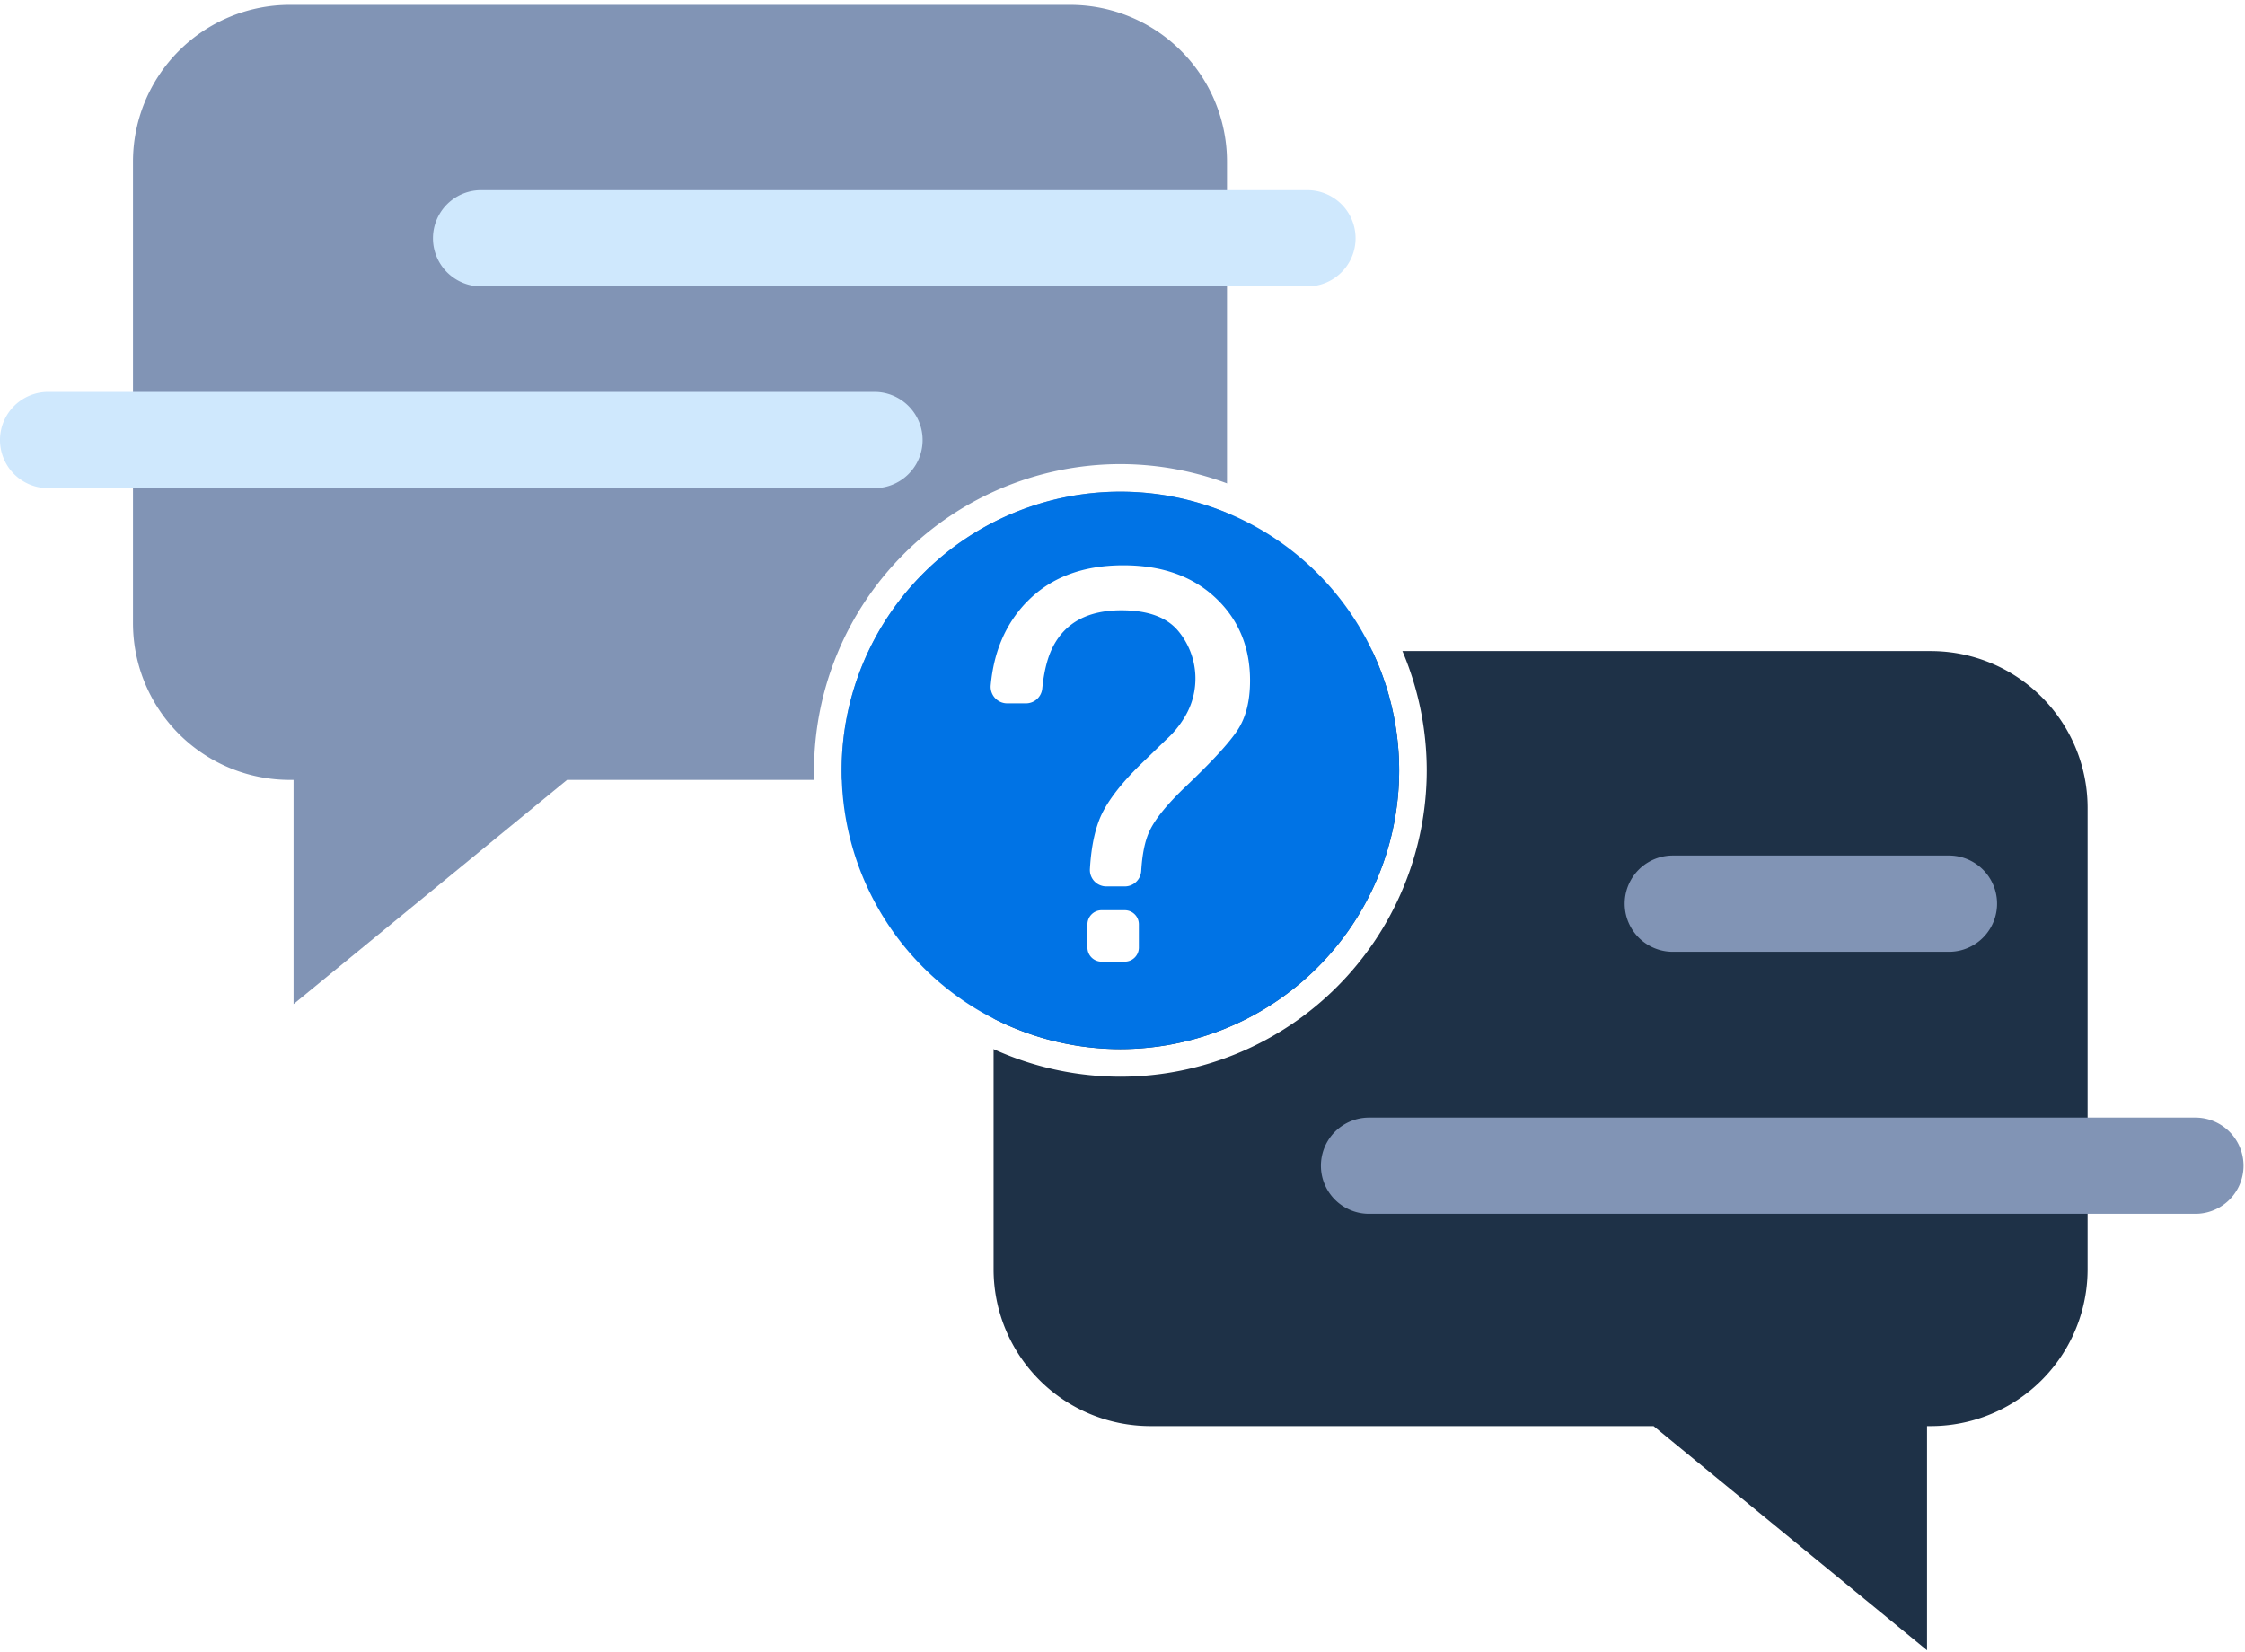<svg xmlns="http://www.w3.org/2000/svg" fill="none" viewBox="0 0 458 337">
    <g clip-path="url(#a)">
        <g filter="url(#b)">
            <path fill="#1E3147"
                d="M425.89 163.85v94.14a32 32 0 0 1-32 32h-.76v45.74l-55.79-45.74H234.7a32 32 0 0 1-32-32v-94.14a32 32 0 0 1 32-32h159.19a32 32 0 0 1 32 32Z" />
        </g>
        <g filter="url(#c)">
            <path fill="#8194B5"
                d="M27.13 32v94.14a32 32 0 0 0 32 32h.76v45.74l55.79-45.74h102.64a32 32 0 0 0 32-32V32a32 32 0 0 0-32-32H59.13a32 32 0 0 0-32 32Z" />
        </g>
        <g filter="url(#d)">
            <path fill="#fff"
                d="M228.57 93.29a62.57 62.57 0 0 0-62.5 62.5 62.57 62.57 0 0 0 62.5 62.5 62.57 62.57 0 0 0 62.5-62.5 62.57 62.57 0 0 0-62.5-62.5Zm0 119.37a56.93 56.93 0 0 1-56.87-56.87 56.93 56.93 0 0 1 56.87-56.87 56.93 56.93 0 0 1 56.87 56.87 56.93 56.93 0 0 1-56.87 56.87Z" />
            <path fill="#0073E5" d="M228.57 212.65a56.87 56.87 0 1 0 0-113.74 56.87 56.87 0 0 0 0 113.74Z" />
        </g>
        <path fill="#CFE8FD"
            d="M266.73 38.8H98.15a9.82 9.82 0 1 0 0 19.64h168.58a9.82 9.82 0 0 0 0-19.64ZM178.4 79.97H9.82a9.82 9.82 0 0 0 0 19.64H178.4a9.82 9.82 0 0 0 0-19.64Z" />
        <path fill="#8194B5"
            d="M447.88 228.04H279.3a9.82 9.82 0 0 0 0 19.64h168.58a9.82 9.82 0 0 0 0-19.64Zm-50.28-53.47h-56.33a9.82 9.82 0 1 0 0 19.64h56.33a9.82 9.82 0 0 0 0-19.64Z" />
        <path fill="#fff"
            d="M229.46 185.73h-4.73a2.88 2.88 0 0 0-2.88 2.88v4.73c0 1.6 1.29 2.88 2.88 2.88h4.73c1.6 0 2.88-1.29 2.88-2.88v-4.73c0-1.6-1.29-2.88-2.88-2.88Zm-20.22-62.65c4.84-5.16 11.49-7.73 19.94-7.73 7.82 0 14.08 2.21 18.78 6.62 4.7 4.41 7.06 10.05 7.06 16.91 0 4.16-.85 7.53-2.56 10.12-1.71 2.59-5.2 6.39-10.48 11.41-3.84 3.65-6.35 6.73-7.51 9.26-.9 1.96-1.45 4.64-1.65 8.05a3.36 3.36 0 0 1-3.36 3.15h-3.74a3.36 3.36 0 0 1-3.37-3.51c.23-4.01.86-7.36 1.9-10.04 1.33-3.43 4.3-7.36 8.9-11.79l4.8-4.65a19.68 19.68 0 0 0 3.5-4.18 15.2 15.2 0 0 0-1.07-17.94c-2.34-2.82-6.21-4.23-11.62-4.23-6.68 0-11.31 2.43-13.87 7.29-1.14 2.15-1.9 5.05-2.26 8.71a3.35 3.35 0 0 1-3.35 2.99h-3.81a3.38 3.38 0 0 1-3.35-3.74c.62-6.76 2.99-12.32 7.1-16.7h.02Z" />
    </g>
    <defs>
        <filter id="b" width="223.19" height="204.88" x="202.7" y="131.85" color-interpolation-filters="sRGB"
            filterUnits="userSpaceOnUse">
            <feFlood flood-opacity="0" result="BackgroundImageFix" />
            <feColorMatrix in="SourceAlpha" result="hardAlpha" values="0 0 0 0 0 0 0 0 0 0 0 0 0 0 0 0 0 0 127 0" />
            <feOffset dy="1" />
            <feColorMatrix values="0 0 0 0 0 0 0 0 0 0 0 0 0 0 0 0 0 0 0.2 0" />
            <feBlend in2="BackgroundImageFix" result="effect1_dropShadow_3440_3177" />
            <feBlend in="SourceGraphic" in2="effect1_dropShadow_3440_3177" result="shape" />
        </filter>
        <filter id="c" width="223.19" height="204.88" x="27.13" y="0" color-interpolation-filters="sRGB"
            filterUnits="userSpaceOnUse">
            <feFlood flood-opacity="0" result="BackgroundImageFix" />
            <feColorMatrix in="SourceAlpha" result="hardAlpha" values="0 0 0 0 0 0 0 0 0 0 0 0 0 0 0 0 0 0 127 0" />
            <feOffset dy="1" />
            <feColorMatrix values="0 0 0 0 0 0 0 0 0 0 0 0 0 0 0 0 0 0 0.2 0" />
            <feBlend in2="BackgroundImageFix" result="effect1_dropShadow_3440_3177" />
            <feBlend in="SourceGraphic" in2="effect1_dropShadow_3440_3177" result="shape" />
        </filter>
        <filter id="d" width="125" height="126.41" x="166.07" y="93.29" color-interpolation-filters="sRGB"
            filterUnits="userSpaceOnUse">
            <feFlood flood-opacity="0" result="BackgroundImageFix" />
            <feColorMatrix in="SourceAlpha" result="hardAlpha" values="0 0 0 0 0 0 0 0 0 0 0 0 0 0 0 0 0 0 127 0" />
            <feOffset dy="1.41" />
            <feColorMatrix values="0 0 0 0 0 0 0 0 0 0 0 0 0 0 0 0 0 0 0.2 0" />
            <feBlend in2="BackgroundImageFix" result="effect1_dropShadow_3440_3177" />
            <feBlend in="SourceGraphic" in2="effect1_dropShadow_3440_3177" result="shape" />
        </filter>
        <clipPath id="a">
            <path fill="#fff" d="M0 0h457.7v336.73H0z" />
        </clipPath>
    </defs>
</svg>
